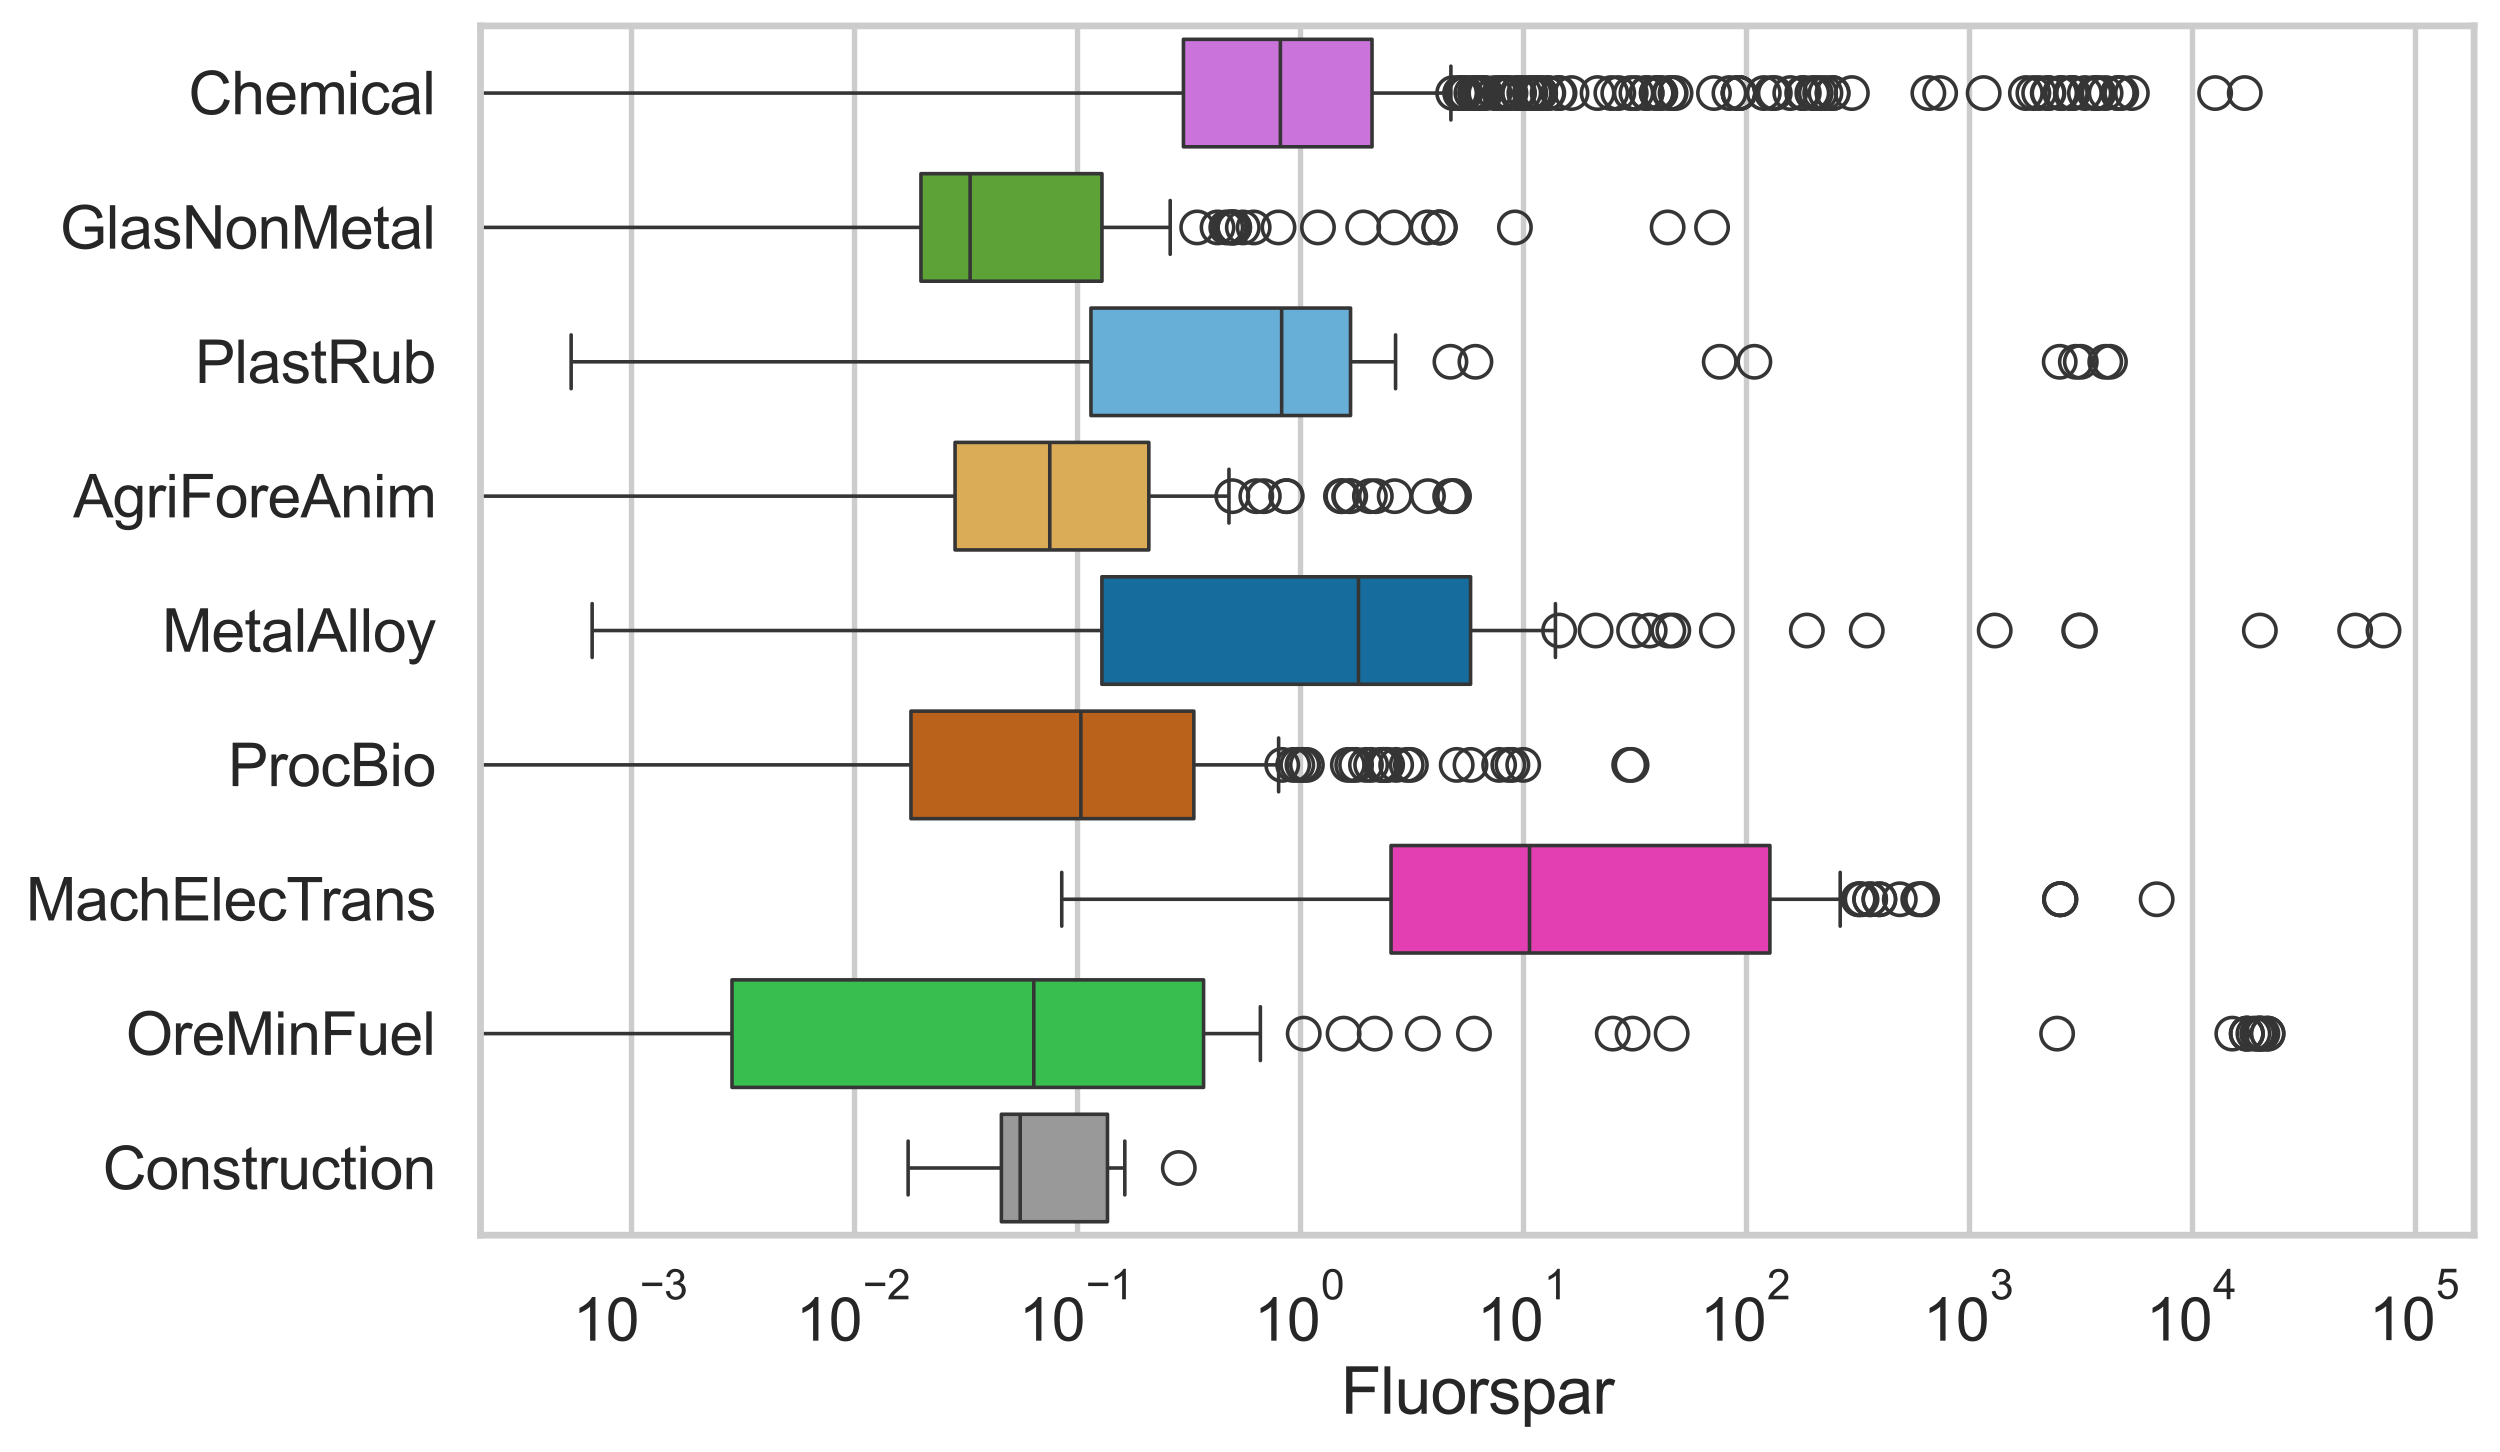 <?xml version="1.0" encoding="utf-8" standalone="no"?>
<!DOCTYPE svg PUBLIC "-//W3C//DTD SVG 1.1//EN"
  "http://www.w3.org/Graphics/SVG/1.1/DTD/svg11.dtd">
<svg xmlns:xlink="http://www.w3.org/1999/xlink" width="695.577pt" height="404.121pt" viewBox="0 0 695.577 404.121" xmlns="http://www.w3.org/2000/svg" version="1.1">
 <defs>
  <style type="text/css">*{stroke-linejoin: round; stroke-linecap: butt}</style>
 </defs>
 <g id="figure_1">
  <g id="patch_1">
   <path d="M 0 404.121 
L 695.577 404.121 
L 695.577 0 
L 0 0 
z
" style="fill: #ffffff"/>
  </g>
  <g id="axes_1">
   <g id="patch_2">
    <path d="M 133.697 343.665 
L 688.377 343.665 
L 688.377 7.2 
L 133.697 7.2 
z
" style="fill: #ffffff"/>
   </g>
   <g id="matplotlib.axis_1">
    <g id="xtick_1">
     <g id="line2d_1">
      <path d="M 175.709 343.665 
L 175.709 7.2 
" clip-path="url(#p61cf9636c1)" style="fill: none; stroke: #cccccc; stroke-width: 1.5; stroke-linecap: round"/>
     </g>
     <g id="text_1">
      <!-- $\mathdefault{10^{-3}}$ -->
      <g style="fill: #262626" transform="translate(159.374 373.18) scale(0.165 -0.165)">
       <defs>
        <path id="ArialMT-31" d="M 2384 0 
L 1822 0 
L 1822 3584 
Q 1619 3391 1289 3197 
Q 959 3003 697 2906 
L 697 3450 
Q 1169 3672 1522 3987 
Q 1875 4303 2022 4600 
L 2384 4600 
L 2384 0 
z
" transform="scale(0.016)"/>
        <path id="ArialMT-30" d="M 266 2259 
Q 266 3072 433 3567 
Q 600 4063 929 4331 
Q 1259 4600 1759 4600 
Q 2128 4600 2406 4451 
Q 2684 4303 2865 4023 
Q 3047 3744 3150 3342 
Q 3253 2941 3253 2259 
Q 3253 1453 3087 958 
Q 2922 463 2592 192 
Q 2263 -78 1759 -78 
Q 1097 -78 719 397 
Q 266 969 266 2259 
z
M 844 2259 
Q 844 1131 1108 757 
Q 1372 384 1759 384 
Q 2147 384 2411 759 
Q 2675 1134 2675 2259 
Q 2675 3391 2411 3762 
Q 2147 4134 1753 4134 
Q 1366 4134 1134 3806 
Q 844 3388 844 2259 
z
" transform="scale(0.016)"/>
        <path id="ArialMT-2212" d="M 3381 1997 
L 356 1997 
L 356 2522 
L 3381 2522 
L 3381 1997 
z
" transform="scale(0.016)"/>
        <path id="ArialMT-33" d="M 269 1209 
L 831 1284 
Q 928 806 1161 595 
Q 1394 384 1728 384 
Q 2125 384 2398 659 
Q 2672 934 2672 1341 
Q 2672 1728 2419 1979 
Q 2166 2231 1775 2231 
Q 1616 2231 1378 2169 
L 1441 2663 
Q 1497 2656 1531 2656 
Q 1891 2656 2178 2843 
Q 2466 3031 2466 3422 
Q 2466 3731 2256 3934 
Q 2047 4138 1716 4138 
Q 1388 4138 1169 3931 
Q 950 3725 888 3313 
L 325 3413 
Q 428 3978 793 4289 
Q 1159 4600 1703 4600 
Q 2078 4600 2393 4439 
Q 2709 4278 2876 4000 
Q 3044 3722 3044 3409 
Q 3044 3113 2884 2869 
Q 2725 2625 2413 2481 
Q 2819 2388 3044 2092 
Q 3269 1797 3269 1353 
Q 3269 753 2831 336 
Q 2394 -81 1725 -81 
Q 1122 -81 723 278 
Q 325 638 269 1209 
z
" transform="scale(0.016)"/>
       </defs>
       <use xlink:href="#ArialMT-31" transform="translate(0 0.994)"/>
       <use xlink:href="#ArialMT-30" transform="translate(55.615 0.994)"/>
       <use xlink:href="#ArialMT-2212" transform="translate(112.973 70.688) scale(0.7)"/>
       <use xlink:href="#ArialMT-33" transform="translate(153.852 70.688) scale(0.7)"/>
      </g>
     </g>
    </g>
    <g id="xtick_2">
     <g id="line2d_2">
      <path d="M 237.753 343.665 
L 237.753 7.2 
" clip-path="url(#p61cf9636c1)" style="fill: none; stroke: #cccccc; stroke-width: 1.5; stroke-linecap: round"/>
     </g>
     <g id="text_2">
      <!-- $\mathdefault{10^{-2}}$ -->
      <g style="fill: #262626" transform="translate(221.418 373.18) scale(0.165 -0.165)">
       <defs>
        <path id="ArialMT-32" d="M 3222 541 
L 3222 0 
L 194 0 
Q 188 203 259 391 
Q 375 700 629 1000 
Q 884 1300 1366 1694 
Q 2113 2306 2375 2664 
Q 2638 3022 2638 3341 
Q 2638 3675 2398 3904 
Q 2159 4134 1775 4134 
Q 1369 4134 1125 3890 
Q 881 3647 878 3216 
L 300 3275 
Q 359 3922 746 4261 
Q 1134 4600 1788 4600 
Q 2447 4600 2831 4234 
Q 3216 3869 3216 3328 
Q 3216 3053 3103 2787 
Q 2991 2522 2730 2228 
Q 2469 1934 1863 1422 
Q 1356 997 1212 845 
Q 1069 694 975 541 
L 3222 541 
z
" transform="scale(0.016)"/>
       </defs>
       <use xlink:href="#ArialMT-31" transform="translate(0 0.994)"/>
       <use xlink:href="#ArialMT-30" transform="translate(55.615 0.994)"/>
       <use xlink:href="#ArialMT-2212" transform="translate(112.973 70.688) scale(0.7)"/>
       <use xlink:href="#ArialMT-32" transform="translate(153.852 70.688) scale(0.7)"/>
      </g>
     </g>
    </g>
    <g id="xtick_3">
     <g id="line2d_3">
      <path d="M 299.798 343.665 
L 299.798 7.2 
" clip-path="url(#p61cf9636c1)" style="fill: none; stroke: #cccccc; stroke-width: 1.5; stroke-linecap: round"/>
     </g>
     <g id="text_3">
      <!-- $\mathdefault{10^{-1}}$ -->
      <g style="fill: #262626" transform="translate(283.463 373.18) scale(0.165 -0.165)">
       <use xlink:href="#ArialMT-31" transform="translate(0 0.994)"/>
       <use xlink:href="#ArialMT-30" transform="translate(55.615 0.994)"/>
       <use xlink:href="#ArialMT-2212" transform="translate(112.973 70.688) scale(0.7)"/>
       <use xlink:href="#ArialMT-31" transform="translate(153.852 70.688) scale(0.7)"/>
      </g>
     </g>
    </g>
    <g id="xtick_4">
     <g id="line2d_4">
      <path d="M 361.842 343.665 
L 361.842 7.2 
" clip-path="url(#p61cf9636c1)" style="fill: none; stroke: #cccccc; stroke-width: 1.5; stroke-linecap: round"/>
     </g>
     <g id="text_4">
      <!-- $\mathdefault{10^{0}}$ -->
      <g style="fill: #262626" transform="translate(348.889 373.18) scale(0.165 -0.165)">
       <use xlink:href="#ArialMT-31" transform="translate(0 0.994)"/>
       <use xlink:href="#ArialMT-30" transform="translate(55.615 0.994)"/>
       <use xlink:href="#ArialMT-30" transform="translate(112.973 70.688) scale(0.7)"/>
      </g>
     </g>
    </g>
    <g id="xtick_5">
     <g id="line2d_5">
      <path d="M 423.886 343.665 
L 423.886 7.2 
" clip-path="url(#p61cf9636c1)" style="fill: none; stroke: #cccccc; stroke-width: 1.5; stroke-linecap: round"/>
     </g>
     <g id="text_5">
      <!-- $\mathdefault{10^{1}}$ -->
      <g style="fill: #262626" transform="translate(410.934 373.18) scale(0.165 -0.165)">
       <use xlink:href="#ArialMT-31" transform="translate(0 0.994)"/>
       <use xlink:href="#ArialMT-30" transform="translate(55.615 0.994)"/>
       <use xlink:href="#ArialMT-31" transform="translate(112.973 70.688) scale(0.7)"/>
      </g>
     </g>
    </g>
    <g id="xtick_6">
     <g id="line2d_6">
      <path d="M 485.93 343.665 
L 485.93 7.2 
" clip-path="url(#p61cf9636c1)" style="fill: none; stroke: #cccccc; stroke-width: 1.5; stroke-linecap: round"/>
     </g>
     <g id="text_6">
      <!-- $\mathdefault{10^{2}}$ -->
      <g style="fill: #262626" transform="translate(472.978 373.18) scale(0.165 -0.165)">
       <use xlink:href="#ArialMT-31" transform="translate(0 0.994)"/>
       <use xlink:href="#ArialMT-30" transform="translate(55.615 0.994)"/>
       <use xlink:href="#ArialMT-32" transform="translate(112.973 70.688) scale(0.7)"/>
      </g>
     </g>
    </g>
    <g id="xtick_7">
     <g id="line2d_7">
      <path d="M 547.975 343.665 
L 547.975 7.2 
" clip-path="url(#p61cf9636c1)" style="fill: none; stroke: #cccccc; stroke-width: 1.5; stroke-linecap: round"/>
     </g>
     <g id="text_7">
      <!-- $\mathdefault{10^{3}}$ -->
      <g style="fill: #262626" transform="translate(535.022 373.18) scale(0.165 -0.165)">
       <use xlink:href="#ArialMT-31" transform="translate(0 0.994)"/>
       <use xlink:href="#ArialMT-30" transform="translate(55.615 0.994)"/>
       <use xlink:href="#ArialMT-33" transform="translate(112.973 70.688) scale(0.7)"/>
      </g>
     </g>
    </g>
    <g id="xtick_8">
     <g id="line2d_8">
      <path d="M 610.019 343.665 
L 610.019 7.2 
" clip-path="url(#p61cf9636c1)" style="fill: none; stroke: #cccccc; stroke-width: 1.5; stroke-linecap: round"/>
     </g>
     <g id="text_8">
      <!-- $\mathdefault{10^{4}}$ -->
      <g style="fill: #262626" transform="translate(597.066 373.015) scale(0.165 -0.165)">
       <defs>
        <path id="ArialMT-34" d="M 2069 0 
L 2069 1097 
L 81 1097 
L 81 1613 
L 2172 4581 
L 2631 4581 
L 2631 1613 
L 3250 1613 
L 3250 1097 
L 2631 1097 
L 2631 0 
L 2069 0 
z
M 2069 1613 
L 2069 3678 
L 634 1613 
L 2069 1613 
z
" transform="scale(0.016)"/>
       </defs>
       <use xlink:href="#ArialMT-31" transform="translate(0 0.202)"/>
       <use xlink:href="#ArialMT-30" transform="translate(55.615 0.202)"/>
       <use xlink:href="#ArialMT-34" transform="translate(112.973 69.895) scale(0.7)"/>
      </g>
     </g>
    </g>
    <g id="xtick_9">
     <g id="line2d_9">
      <path d="M 672.063 343.665 
L 672.063 7.2 
" clip-path="url(#p61cf9636c1)" style="fill: none; stroke: #cccccc; stroke-width: 1.5; stroke-linecap: round"/>
     </g>
     <g id="text_9">
      <!-- $\mathdefault{10^{5}}$ -->
      <g style="fill: #262626" transform="translate(659.111 373.015) scale(0.165 -0.165)">
       <defs>
        <path id="ArialMT-35" d="M 266 1200 
L 856 1250 
Q 922 819 1161 601 
Q 1400 384 1738 384 
Q 2144 384 2425 690 
Q 2706 997 2706 1503 
Q 2706 1984 2436 2262 
Q 2166 2541 1728 2541 
Q 1456 2541 1237 2417 
Q 1019 2294 894 2097 
L 366 2166 
L 809 4519 
L 3088 4519 
L 3088 3981 
L 1259 3981 
L 1013 2750 
Q 1425 3038 1878 3038 
Q 2478 3038 2890 2622 
Q 3303 2206 3303 1553 
Q 3303 931 2941 478 
Q 2500 -78 1738 -78 
Q 1113 -78 717 272 
Q 322 622 266 1200 
z
" transform="scale(0.016)"/>
       </defs>
       <use xlink:href="#ArialMT-31" transform="translate(0 0.88)"/>
       <use xlink:href="#ArialMT-30" transform="translate(55.615 0.88)"/>
       <use xlink:href="#ArialMT-35" transform="translate(112.973 70.573) scale(0.7)"/>
      </g>
     </g>
    </g>
    <g id="xtick_10"/>
    <g id="xtick_11"/>
    <g id="xtick_12"/>
    <g id="xtick_13"/>
    <g id="xtick_14"/>
    <g id="xtick_15"/>
    <g id="xtick_16"/>
    <g id="xtick_17"/>
    <g id="xtick_18"/>
    <g id="xtick_19"/>
    <g id="xtick_20"/>
    <g id="xtick_21"/>
    <g id="xtick_22"/>
    <g id="xtick_23"/>
    <g id="xtick_24"/>
    <g id="xtick_25"/>
    <g id="xtick_26"/>
    <g id="xtick_27"/>
    <g id="xtick_28"/>
    <g id="xtick_29"/>
    <g id="xtick_30"/>
    <g id="xtick_31"/>
    <g id="xtick_32"/>
    <g id="xtick_33"/>
    <g id="xtick_34"/>
    <g id="xtick_35"/>
    <g id="xtick_36"/>
    <g id="xtick_37"/>
    <g id="xtick_38"/>
    <g id="xtick_39"/>
    <g id="xtick_40"/>
    <g id="xtick_41"/>
    <g id="xtick_42"/>
    <g id="xtick_43"/>
    <g id="xtick_44"/>
    <g id="xtick_45"/>
    <g id="xtick_46"/>
    <g id="xtick_47"/>
    <g id="xtick_48"/>
    <g id="xtick_49"/>
    <g id="xtick_50"/>
    <g id="xtick_51"/>
    <g id="xtick_52"/>
    <g id="xtick_53"/>
    <g id="xtick_54"/>
    <g id="xtick_55"/>
    <g id="xtick_56"/>
    <g id="xtick_57"/>
    <g id="xtick_58"/>
    <g id="xtick_59"/>
    <g id="xtick_60"/>
    <g id="xtick_61"/>
    <g id="xtick_62"/>
    <g id="xtick_63"/>
    <g id="xtick_64"/>
    <g id="xtick_65"/>
    <g id="xtick_66"/>
    <g id="xtick_67"/>
    <g id="xtick_68"/>
    <g id="xtick_69"/>
    <g id="xtick_70"/>
    <g id="xtick_71"/>
    <g id="xtick_72"/>
    <g id="xtick_73"/>
    <g id="xtick_74"/>
    <g id="xtick_75"/>
    <g id="xtick_76"/>
    <g id="xtick_77"/>
    <g id="xtick_78"/>
    <g id="xtick_79"/>
    <g id="xtick_80"/>
    <g id="text_10">
     <!-- Fluorspar -->
     <g style="fill: #262626" transform="translate(373.027 393.344) scale(0.18 -0.18)">
      <defs>
       <path id="ArialMT-46" d="M 525 0 
L 525 4581 
L 3616 4581 
L 3616 4041 
L 1131 4041 
L 1131 2622 
L 3281 2622 
L 3281 2081 
L 1131 2081 
L 1131 0 
L 525 0 
z
" transform="scale(0.016)"/>
       <path id="ArialMT-6c" d="M 409 0 
L 409 4581 
L 972 4581 
L 972 0 
L 409 0 
z
" transform="scale(0.016)"/>
       <path id="ArialMT-75" d="M 2597 0 
L 2597 488 
Q 2209 -75 1544 -75 
Q 1250 -75 995 37 
Q 741 150 617 320 
Q 494 491 444 738 
Q 409 903 409 1263 
L 409 3319 
L 972 3319 
L 972 1478 
Q 972 1038 1006 884 
Q 1059 663 1231 536 
Q 1403 409 1656 409 
Q 1909 409 2131 539 
Q 2353 669 2445 892 
Q 2538 1116 2538 1541 
L 2538 3319 
L 3100 3319 
L 3100 0 
L 2597 0 
z
" transform="scale(0.016)"/>
       <path id="ArialMT-6f" d="M 213 1659 
Q 213 2581 725 3025 
Q 1153 3394 1769 3394 
Q 2453 3394 2887 2945 
Q 3322 2497 3322 1706 
Q 3322 1066 3130 698 
Q 2938 331 2570 128 
Q 2203 -75 1769 -75 
Q 1072 -75 642 372 
Q 213 819 213 1659 
z
M 791 1659 
Q 791 1022 1069 705 
Q 1347 388 1769 388 
Q 2188 388 2466 706 
Q 2744 1025 2744 1678 
Q 2744 2294 2464 2611 
Q 2184 2928 1769 2928 
Q 1347 2928 1069 2612 
Q 791 2297 791 1659 
z
" transform="scale(0.016)"/>
       <path id="ArialMT-72" d="M 416 0 
L 416 3319 
L 922 3319 
L 922 2816 
Q 1116 3169 1280 3281 
Q 1444 3394 1641 3394 
Q 1925 3394 2219 3213 
L 2025 2691 
Q 1819 2813 1613 2813 
Q 1428 2813 1281 2702 
Q 1134 2591 1072 2394 
Q 978 2094 978 1738 
L 978 0 
L 416 0 
z
" transform="scale(0.016)"/>
       <path id="ArialMT-73" d="M 197 991 
L 753 1078 
Q 800 744 1014 566 
Q 1228 388 1613 388 
Q 2000 388 2187 545 
Q 2375 703 2375 916 
Q 2375 1106 2209 1216 
Q 2094 1291 1634 1406 
Q 1016 1563 777 1677 
Q 538 1791 414 1992 
Q 291 2194 291 2438 
Q 291 2659 392 2848 
Q 494 3038 669 3163 
Q 800 3259 1026 3326 
Q 1253 3394 1513 3394 
Q 1903 3394 2198 3281 
Q 2494 3169 2634 2976 
Q 2775 2784 2828 2463 
L 2278 2388 
Q 2241 2644 2061 2787 
Q 1881 2931 1553 2931 
Q 1166 2931 1000 2803 
Q 834 2675 834 2503 
Q 834 2394 903 2306 
Q 972 2216 1119 2156 
Q 1203 2125 1616 2013 
Q 2213 1853 2448 1751 
Q 2684 1650 2818 1456 
Q 2953 1263 2953 975 
Q 2953 694 2789 445 
Q 2625 197 2315 61 
Q 2006 -75 1616 -75 
Q 969 -75 630 194 
Q 291 463 197 991 
z
" transform="scale(0.016)"/>
       <path id="ArialMT-70" d="M 422 -1272 
L 422 3319 
L 934 3319 
L 934 2888 
Q 1116 3141 1344 3267 
Q 1572 3394 1897 3394 
Q 2322 3394 2647 3175 
Q 2972 2956 3137 2557 
Q 3303 2159 3303 1684 
Q 3303 1175 3120 767 
Q 2938 359 2589 142 
Q 2241 -75 1856 -75 
Q 1575 -75 1351 44 
Q 1128 163 984 344 
L 984 -1272 
L 422 -1272 
z
M 931 1641 
Q 931 1000 1190 694 
Q 1450 388 1819 388 
Q 2194 388 2461 705 
Q 2728 1022 2728 1688 
Q 2728 2322 2467 2637 
Q 2206 2953 1844 2953 
Q 1484 2953 1207 2617 
Q 931 2281 931 1641 
z
" transform="scale(0.016)"/>
       <path id="ArialMT-61" d="M 2588 409 
Q 2275 144 1986 34 
Q 1697 -75 1366 -75 
Q 819 -75 525 192 
Q 231 459 231 875 
Q 231 1119 342 1320 
Q 453 1522 633 1644 
Q 813 1766 1038 1828 
Q 1203 1872 1538 1913 
Q 2219 1994 2541 2106 
Q 2544 2222 2544 2253 
Q 2544 2597 2384 2738 
Q 2169 2928 1744 2928 
Q 1347 2928 1158 2789 
Q 969 2650 878 2297 
L 328 2372 
Q 403 2725 575 2942 
Q 747 3159 1072 3276 
Q 1397 3394 1825 3394 
Q 2250 3394 2515 3294 
Q 2781 3194 2906 3042 
Q 3031 2891 3081 2659 
Q 3109 2516 3109 2141 
L 3109 1391 
Q 3109 606 3145 398 
Q 3181 191 3288 0 
L 2700 0 
Q 2613 175 2588 409 
z
M 2541 1666 
Q 2234 1541 1622 1453 
Q 1275 1403 1131 1340 
Q 988 1278 909 1158 
Q 831 1038 831 891 
Q 831 666 1001 516 
Q 1172 366 1500 366 
Q 1825 366 2078 508 
Q 2331 650 2450 897 
Q 2541 1088 2541 1459 
L 2541 1666 
z
" transform="scale(0.016)"/>
      </defs>
      <use xlink:href="#ArialMT-46"/>
      <use xlink:href="#ArialMT-6c" transform="translate(61.084 0)"/>
      <use xlink:href="#ArialMT-75" transform="translate(83.301 0)"/>
      <use xlink:href="#ArialMT-6f" transform="translate(138.916 0)"/>
      <use xlink:href="#ArialMT-72" transform="translate(194.531 0)"/>
      <use xlink:href="#ArialMT-73" transform="translate(227.832 0)"/>
      <use xlink:href="#ArialMT-70" transform="translate(277.832 0)"/>
      <use xlink:href="#ArialMT-61" transform="translate(333.447 0)"/>
      <use xlink:href="#ArialMT-72" transform="translate(389.062 0)"/>
     </g>
    </g>
   </g>
   <g id="matplotlib.axis_2">
    <g id="ytick_1">
     <g id="text_11">
      <!-- Chemical -->
      <g style="fill: #262626" transform="translate(52.428 31.798) scale(0.165 -0.165)">
       <defs>
        <path id="ArialMT-43" d="M 3763 1606 
L 4369 1453 
Q 4178 706 3683 314 
Q 3188 -78 2472 -78 
Q 1731 -78 1267 223 
Q 803 525 561 1097 
Q 319 1669 319 2325 
Q 319 3041 592 3573 
Q 866 4106 1370 4382 
Q 1875 4659 2481 4659 
Q 3169 4659 3637 4309 
Q 4106 3959 4291 3325 
L 3694 3184 
Q 3534 3684 3231 3912 
Q 2928 4141 2469 4141 
Q 1941 4141 1586 3887 
Q 1231 3634 1087 3207 
Q 944 2781 944 2328 
Q 944 1744 1114 1308 
Q 1284 872 1643 656 
Q 2003 441 2422 441 
Q 2931 441 3284 734 
Q 3638 1028 3763 1606 
z
" transform="scale(0.016)"/>
        <path id="ArialMT-68" d="M 422 0 
L 422 4581 
L 984 4581 
L 984 2938 
Q 1378 3394 1978 3394 
Q 2347 3394 2619 3248 
Q 2891 3103 3008 2847 
Q 3125 2591 3125 2103 
L 3125 0 
L 2563 0 
L 2563 2103 
Q 2563 2525 2380 2717 
Q 2197 2909 1863 2909 
Q 1613 2909 1392 2779 
Q 1172 2650 1078 2428 
Q 984 2206 984 1816 
L 984 0 
L 422 0 
z
" transform="scale(0.016)"/>
        <path id="ArialMT-65" d="M 2694 1069 
L 3275 997 
Q 3138 488 2766 206 
Q 2394 -75 1816 -75 
Q 1088 -75 661 373 
Q 234 822 234 1631 
Q 234 2469 665 2931 
Q 1097 3394 1784 3394 
Q 2450 3394 2872 2941 
Q 3294 2488 3294 1666 
Q 3294 1616 3291 1516 
L 816 1516 
Q 847 969 1125 678 
Q 1403 388 1819 388 
Q 2128 388 2347 550 
Q 2566 713 2694 1069 
z
M 847 1978 
L 2700 1978 
Q 2663 2397 2488 2606 
Q 2219 2931 1791 2931 
Q 1403 2931 1139 2672 
Q 875 2413 847 1978 
z
" transform="scale(0.016)"/>
        <path id="ArialMT-6d" d="M 422 0 
L 422 3319 
L 925 3319 
L 925 2853 
Q 1081 3097 1340 3245 
Q 1600 3394 1931 3394 
Q 2300 3394 2536 3241 
Q 2772 3088 2869 2813 
Q 3263 3394 3894 3394 
Q 4388 3394 4653 3120 
Q 4919 2847 4919 2278 
L 4919 0 
L 4359 0 
L 4359 2091 
Q 4359 2428 4304 2576 
Q 4250 2725 4106 2815 
Q 3963 2906 3769 2906 
Q 3419 2906 3187 2673 
Q 2956 2441 2956 1928 
L 2956 0 
L 2394 0 
L 2394 2156 
Q 2394 2531 2256 2718 
Q 2119 2906 1806 2906 
Q 1569 2906 1367 2781 
Q 1166 2656 1075 2415 
Q 984 2175 984 1722 
L 984 0 
L 422 0 
z
" transform="scale(0.016)"/>
        <path id="ArialMT-69" d="M 425 3934 
L 425 4581 
L 988 4581 
L 988 3934 
L 425 3934 
z
M 425 0 
L 425 3319 
L 988 3319 
L 988 0 
L 425 0 
z
" transform="scale(0.016)"/>
        <path id="ArialMT-63" d="M 2588 1216 
L 3141 1144 
Q 3050 572 2676 248 
Q 2303 -75 1759 -75 
Q 1078 -75 664 370 
Q 250 816 250 1647 
Q 250 2184 428 2587 
Q 606 2991 970 3192 
Q 1334 3394 1763 3394 
Q 2303 3394 2647 3120 
Q 2991 2847 3088 2344 
L 2541 2259 
Q 2463 2594 2264 2762 
Q 2066 2931 1784 2931 
Q 1359 2931 1093 2626 
Q 828 2322 828 1663 
Q 828 994 1084 691 
Q 1341 388 1753 388 
Q 2084 388 2306 591 
Q 2528 794 2588 1216 
z
" transform="scale(0.016)"/>
       </defs>
       <use xlink:href="#ArialMT-43"/>
       <use xlink:href="#ArialMT-68" transform="translate(72.217 0)"/>
       <use xlink:href="#ArialMT-65" transform="translate(127.832 0)"/>
       <use xlink:href="#ArialMT-6d" transform="translate(183.447 0)"/>
       <use xlink:href="#ArialMT-69" transform="translate(266.748 0)"/>
       <use xlink:href="#ArialMT-63" transform="translate(288.965 0)"/>
       <use xlink:href="#ArialMT-61" transform="translate(338.965 0)"/>
       <use xlink:href="#ArialMT-6c" transform="translate(394.58 0)"/>
      </g>
     </g>
    </g>
    <g id="ytick_2">
     <g id="text_12">
      <!-- GlasNonMetal -->
      <g style="fill: #262626" transform="translate(16.659 69.183) scale(0.165 -0.165)">
       <defs>
        <path id="ArialMT-47" d="M 2638 1797 
L 2638 2334 
L 4578 2338 
L 4578 638 
Q 4131 281 3656 101 
Q 3181 -78 2681 -78 
Q 2006 -78 1454 211 
Q 903 500 622 1047 
Q 341 1594 341 2269 
Q 341 2938 620 3517 
Q 900 4097 1425 4378 
Q 1950 4659 2634 4659 
Q 3131 4659 3532 4498 
Q 3934 4338 4162 4050 
Q 4391 3763 4509 3300 
L 3963 3150 
Q 3859 3500 3706 3700 
Q 3553 3900 3268 4020 
Q 2984 4141 2638 4141 
Q 2222 4141 1919 4014 
Q 1616 3888 1430 3681 
Q 1244 3475 1141 3228 
Q 966 2803 966 2306 
Q 966 1694 1177 1281 
Q 1388 869 1791 669 
Q 2194 469 2647 469 
Q 3041 469 3416 620 
Q 3791 772 3984 944 
L 3984 1797 
L 2638 1797 
z
" transform="scale(0.016)"/>
        <path id="ArialMT-4e" d="M 488 0 
L 488 4581 
L 1109 4581 
L 3516 984 
L 3516 4581 
L 4097 4581 
L 4097 0 
L 3475 0 
L 1069 3600 
L 1069 0 
L 488 0 
z
" transform="scale(0.016)"/>
        <path id="ArialMT-6e" d="M 422 0 
L 422 3319 
L 928 3319 
L 928 2847 
Q 1294 3394 1984 3394 
Q 2284 3394 2536 3286 
Q 2788 3178 2913 3003 
Q 3038 2828 3088 2588 
Q 3119 2431 3119 2041 
L 3119 0 
L 2556 0 
L 2556 2019 
Q 2556 2363 2490 2533 
Q 2425 2703 2258 2804 
Q 2091 2906 1866 2906 
Q 1506 2906 1245 2678 
Q 984 2450 984 1813 
L 984 0 
L 422 0 
z
" transform="scale(0.016)"/>
        <path id="ArialMT-4d" d="M 475 0 
L 475 4581 
L 1388 4581 
L 2472 1338 
Q 2622 884 2691 659 
Q 2769 909 2934 1394 
L 4031 4581 
L 4847 4581 
L 4847 0 
L 4263 0 
L 4263 3834 
L 2931 0 
L 2384 0 
L 1059 3900 
L 1059 0 
L 475 0 
z
" transform="scale(0.016)"/>
        <path id="ArialMT-74" d="M 1650 503 
L 1731 6 
Q 1494 -44 1306 -44 
Q 1000 -44 831 53 
Q 663 150 594 308 
Q 525 466 525 972 
L 525 2881 
L 113 2881 
L 113 3319 
L 525 3319 
L 525 4141 
L 1084 4478 
L 1084 3319 
L 1650 3319 
L 1650 2881 
L 1084 2881 
L 1084 941 
Q 1084 700 1114 631 
Q 1144 563 1211 522 
Q 1278 481 1403 481 
Q 1497 481 1650 503 
z
" transform="scale(0.016)"/>
       </defs>
       <use xlink:href="#ArialMT-47"/>
       <use xlink:href="#ArialMT-6c" transform="translate(77.783 0)"/>
       <use xlink:href="#ArialMT-61" transform="translate(100 0)"/>
       <use xlink:href="#ArialMT-73" transform="translate(155.615 0)"/>
       <use xlink:href="#ArialMT-4e" transform="translate(205.615 0)"/>
       <use xlink:href="#ArialMT-6f" transform="translate(277.832 0)"/>
       <use xlink:href="#ArialMT-6e" transform="translate(333.447 0)"/>
       <use xlink:href="#ArialMT-4d" transform="translate(389.062 0)"/>
       <use xlink:href="#ArialMT-65" transform="translate(472.363 0)"/>
       <use xlink:href="#ArialMT-74" transform="translate(527.979 0)"/>
       <use xlink:href="#ArialMT-61" transform="translate(555.762 0)"/>
       <use xlink:href="#ArialMT-6c" transform="translate(611.377 0)"/>
      </g>
     </g>
    </g>
    <g id="ytick_3">
     <g id="text_13">
      <!-- PlastRub -->
      <g style="fill: #262626" transform="translate(54.248 106.568) scale(0.165 -0.165)">
       <defs>
        <path id="ArialMT-50" d="M 494 0 
L 494 4581 
L 2222 4581 
Q 2678 4581 2919 4538 
Q 3256 4481 3484 4323 
Q 3713 4166 3852 3881 
Q 3991 3597 3991 3256 
Q 3991 2672 3619 2267 
Q 3247 1863 2275 1863 
L 1100 1863 
L 1100 0 
L 494 0 
z
M 1100 2403 
L 2284 2403 
Q 2872 2403 3119 2622 
Q 3366 2841 3366 3238 
Q 3366 3525 3220 3729 
Q 3075 3934 2838 4000 
Q 2684 4041 2272 4041 
L 1100 4041 
L 1100 2403 
z
" transform="scale(0.016)"/>
        <path id="ArialMT-52" d="M 503 0 
L 503 4581 
L 2534 4581 
Q 3147 4581 3465 4457 
Q 3784 4334 3975 4021 
Q 4166 3709 4166 3331 
Q 4166 2844 3850 2509 
Q 3534 2175 2875 2084 
Q 3116 1969 3241 1856 
Q 3506 1613 3744 1247 
L 4541 0 
L 3778 0 
L 3172 953 
Q 2906 1366 2734 1584 
Q 2563 1803 2427 1890 
Q 2291 1978 2150 2013 
Q 2047 2034 1813 2034 
L 1109 2034 
L 1109 0 
L 503 0 
z
M 1109 2559 
L 2413 2559 
Q 2828 2559 3062 2645 
Q 3297 2731 3419 2920 
Q 3541 3109 3541 3331 
Q 3541 3656 3305 3865 
Q 3069 4075 2559 4075 
L 1109 4075 
L 1109 2559 
z
" transform="scale(0.016)"/>
        <path id="ArialMT-62" d="M 941 0 
L 419 0 
L 419 4581 
L 981 4581 
L 981 2947 
Q 1338 3394 1891 3394 
Q 2197 3394 2470 3270 
Q 2744 3147 2920 2923 
Q 3097 2700 3197 2384 
Q 3297 2069 3297 1709 
Q 3297 856 2875 390 
Q 2453 -75 1863 -75 
Q 1275 -75 941 416 
L 941 0 
z
M 934 1684 
Q 934 1088 1097 822 
Q 1363 388 1816 388 
Q 2184 388 2453 708 
Q 2722 1028 2722 1663 
Q 2722 2313 2464 2622 
Q 2206 2931 1841 2931 
Q 1472 2931 1203 2611 
Q 934 2291 934 1684 
z
" transform="scale(0.016)"/>
       </defs>
       <use xlink:href="#ArialMT-50"/>
       <use xlink:href="#ArialMT-6c" transform="translate(66.699 0)"/>
       <use xlink:href="#ArialMT-61" transform="translate(88.916 0)"/>
       <use xlink:href="#ArialMT-73" transform="translate(144.531 0)"/>
       <use xlink:href="#ArialMT-74" transform="translate(194.531 0)"/>
       <use xlink:href="#ArialMT-52" transform="translate(222.314 0)"/>
       <use xlink:href="#ArialMT-75" transform="translate(294.531 0)"/>
       <use xlink:href="#ArialMT-62" transform="translate(350.146 0)"/>
      </g>
     </g>
    </g>
    <g id="ytick_4">
     <g id="text_14">
      <!-- AgriForeAnim -->
      <g style="fill: #262626" transform="translate(20.341 143.953) scale(0.165 -0.165)">
       <defs>
        <path id="ArialMT-41" d="M -9 0 
L 1750 4581 
L 2403 4581 
L 4278 0 
L 3588 0 
L 3053 1388 
L 1138 1388 
L 634 0 
L -9 0 
z
M 1313 1881 
L 2866 1881 
L 2388 3150 
Q 2169 3728 2063 4100 
Q 1975 3659 1816 3225 
L 1313 1881 
z
" transform="scale(0.016)"/>
        <path id="ArialMT-67" d="M 319 -275 
L 866 -356 
Q 900 -609 1056 -725 
Q 1266 -881 1628 -881 
Q 2019 -881 2231 -725 
Q 2444 -569 2519 -288 
Q 2563 -116 2559 434 
Q 2191 0 1641 0 
Q 956 0 581 494 
Q 206 988 206 1678 
Q 206 2153 378 2554 
Q 550 2956 876 3175 
Q 1203 3394 1644 3394 
Q 2231 3394 2613 2919 
L 2613 3319 
L 3131 3319 
L 3131 450 
Q 3131 -325 2973 -648 
Q 2816 -972 2473 -1159 
Q 2131 -1347 1631 -1347 
Q 1038 -1347 672 -1080 
Q 306 -813 319 -275 
z
M 784 1719 
Q 784 1066 1043 766 
Q 1303 466 1694 466 
Q 2081 466 2343 764 
Q 2606 1063 2606 1700 
Q 2606 2309 2336 2618 
Q 2066 2928 1684 2928 
Q 1309 2928 1046 2623 
Q 784 2319 784 1719 
z
" transform="scale(0.016)"/>
       </defs>
       <use xlink:href="#ArialMT-41"/>
       <use xlink:href="#ArialMT-67" transform="translate(66.699 0)"/>
       <use xlink:href="#ArialMT-72" transform="translate(122.314 0)"/>
       <use xlink:href="#ArialMT-69" transform="translate(155.615 0)"/>
       <use xlink:href="#ArialMT-46" transform="translate(177.832 0)"/>
       <use xlink:href="#ArialMT-6f" transform="translate(238.916 0)"/>
       <use xlink:href="#ArialMT-72" transform="translate(294.531 0)"/>
       <use xlink:href="#ArialMT-65" transform="translate(327.832 0)"/>
       <use xlink:href="#ArialMT-41" transform="translate(383.447 0)"/>
       <use xlink:href="#ArialMT-6e" transform="translate(450.146 0)"/>
       <use xlink:href="#ArialMT-69" transform="translate(505.762 0)"/>
       <use xlink:href="#ArialMT-6d" transform="translate(527.979 0)"/>
      </g>
     </g>
    </g>
    <g id="ytick_5">
     <g id="text_15">
      <!-- MetalAlloy -->
      <g style="fill: #262626" transform="translate(45.088 181.337) scale(0.165 -0.165)">
       <defs>
        <path id="ArialMT-79" d="M 397 -1278 
L 334 -750 
Q 519 -800 656 -800 
Q 844 -800 956 -737 
Q 1069 -675 1141 -563 
Q 1194 -478 1313 -144 
Q 1328 -97 1363 -6 
L 103 3319 
L 709 3319 
L 1400 1397 
Q 1534 1031 1641 628 
Q 1738 1016 1872 1384 
L 2581 3319 
L 3144 3319 
L 1881 -56 
Q 1678 -603 1566 -809 
Q 1416 -1088 1222 -1217 
Q 1028 -1347 759 -1347 
Q 597 -1347 397 -1278 
z
" transform="scale(0.016)"/>
       </defs>
       <use xlink:href="#ArialMT-4d"/>
       <use xlink:href="#ArialMT-65" transform="translate(83.301 0)"/>
       <use xlink:href="#ArialMT-74" transform="translate(138.916 0)"/>
       <use xlink:href="#ArialMT-61" transform="translate(166.699 0)"/>
       <use xlink:href="#ArialMT-6c" transform="translate(222.314 0)"/>
       <use xlink:href="#ArialMT-41" transform="translate(244.531 0)"/>
       <use xlink:href="#ArialMT-6c" transform="translate(311.23 0)"/>
       <use xlink:href="#ArialMT-6c" transform="translate(333.447 0)"/>
       <use xlink:href="#ArialMT-6f" transform="translate(355.664 0)"/>
       <use xlink:href="#ArialMT-79" transform="translate(411.279 0)"/>
      </g>
     </g>
    </g>
    <g id="ytick_6">
     <g id="text_16">
      <!-- ProcBio -->
      <g style="fill: #262626" transform="translate(63.424 218.722) scale(0.165 -0.165)">
       <defs>
        <path id="ArialMT-42" d="M 469 0 
L 469 4581 
L 2188 4581 
Q 2713 4581 3030 4442 
Q 3347 4303 3526 4014 
Q 3706 3725 3706 3409 
Q 3706 3116 3547 2856 
Q 3388 2597 3066 2438 
Q 3481 2316 3704 2022 
Q 3928 1728 3928 1328 
Q 3928 1006 3792 729 
Q 3656 453 3456 303 
Q 3256 153 2954 76 
Q 2653 0 2216 0 
L 469 0 
z
M 1075 2656 
L 2066 2656 
Q 2469 2656 2644 2709 
Q 2875 2778 2992 2937 
Q 3109 3097 3109 3338 
Q 3109 3566 3000 3739 
Q 2891 3913 2687 3977 
Q 2484 4041 1991 4041 
L 1075 4041 
L 1075 2656 
z
M 1075 541 
L 2216 541 
Q 2509 541 2628 563 
Q 2838 600 2978 687 
Q 3119 775 3209 942 
Q 3300 1109 3300 1328 
Q 3300 1584 3169 1773 
Q 3038 1963 2805 2039 
Q 2572 2116 2134 2116 
L 1075 2116 
L 1075 541 
z
" transform="scale(0.016)"/>
       </defs>
       <use xlink:href="#ArialMT-50"/>
       <use xlink:href="#ArialMT-72" transform="translate(66.699 0)"/>
       <use xlink:href="#ArialMT-6f" transform="translate(100 0)"/>
       <use xlink:href="#ArialMT-63" transform="translate(155.615 0)"/>
       <use xlink:href="#ArialMT-42" transform="translate(205.615 0)"/>
       <use xlink:href="#ArialMT-69" transform="translate(272.314 0)"/>
       <use xlink:href="#ArialMT-6f" transform="translate(294.531 0)"/>
      </g>
     </g>
    </g>
    <g id="ytick_7">
     <g id="text_17">
      <!-- MachElecTrans -->
      <g style="fill: #262626" transform="translate(7.2 256.107) scale(0.165 -0.165)">
       <defs>
        <path id="ArialMT-45" d="M 506 0 
L 506 4581 
L 3819 4581 
L 3819 4041 
L 1113 4041 
L 1113 2638 
L 3647 2638 
L 3647 2100 
L 1113 2100 
L 1113 541 
L 3925 541 
L 3925 0 
L 506 0 
z
" transform="scale(0.016)"/>
        <path id="ArialMT-54" d="M 1659 0 
L 1659 4041 
L 150 4041 
L 150 4581 
L 3781 4581 
L 3781 4041 
L 2266 4041 
L 2266 0 
L 1659 0 
z
" transform="scale(0.016)"/>
       </defs>
       <use xlink:href="#ArialMT-4d"/>
       <use xlink:href="#ArialMT-61" transform="translate(83.301 0)"/>
       <use xlink:href="#ArialMT-63" transform="translate(138.916 0)"/>
       <use xlink:href="#ArialMT-68" transform="translate(188.916 0)"/>
       <use xlink:href="#ArialMT-45" transform="translate(244.531 0)"/>
       <use xlink:href="#ArialMT-6c" transform="translate(311.23 0)"/>
       <use xlink:href="#ArialMT-65" transform="translate(333.447 0)"/>
       <use xlink:href="#ArialMT-63" transform="translate(389.062 0)"/>
       <use xlink:href="#ArialMT-54" transform="translate(439.062 0)"/>
       <use xlink:href="#ArialMT-72" transform="translate(496.396 0)"/>
       <use xlink:href="#ArialMT-61" transform="translate(529.697 0)"/>
       <use xlink:href="#ArialMT-6e" transform="translate(585.312 0)"/>
       <use xlink:href="#ArialMT-73" transform="translate(640.928 0)"/>
      </g>
     </g>
    </g>
    <g id="ytick_8">
     <g id="text_18">
      <!-- OreMinFuel -->
      <g style="fill: #262626" transform="translate(35.013 293.492) scale(0.165 -0.165)">
       <defs>
        <path id="ArialMT-4f" d="M 309 2231 
Q 309 3372 921 4017 
Q 1534 4663 2503 4663 
Q 3138 4663 3647 4359 
Q 4156 4056 4423 3514 
Q 4691 2972 4691 2284 
Q 4691 1588 4409 1038 
Q 4128 488 3612 205 
Q 3097 -78 2500 -78 
Q 1853 -78 1343 234 
Q 834 547 571 1087 
Q 309 1628 309 2231 
z
M 934 2222 
Q 934 1394 1379 917 
Q 1825 441 2497 441 
Q 3181 441 3623 922 
Q 4066 1403 4066 2288 
Q 4066 2847 3877 3264 
Q 3688 3681 3323 3911 
Q 2959 4141 2506 4141 
Q 1863 4141 1398 3698 
Q 934 3256 934 2222 
z
" transform="scale(0.016)"/>
       </defs>
       <use xlink:href="#ArialMT-4f"/>
       <use xlink:href="#ArialMT-72" transform="translate(77.783 0)"/>
       <use xlink:href="#ArialMT-65" transform="translate(111.084 0)"/>
       <use xlink:href="#ArialMT-4d" transform="translate(166.699 0)"/>
       <use xlink:href="#ArialMT-69" transform="translate(250 0)"/>
       <use xlink:href="#ArialMT-6e" transform="translate(272.217 0)"/>
       <use xlink:href="#ArialMT-46" transform="translate(327.832 0)"/>
       <use xlink:href="#ArialMT-75" transform="translate(388.916 0)"/>
       <use xlink:href="#ArialMT-65" transform="translate(444.531 0)"/>
       <use xlink:href="#ArialMT-6c" transform="translate(500.146 0)"/>
      </g>
     </g>
    </g>
    <g id="ytick_9">
     <g id="text_19">
      <!-- Construction -->
      <g style="fill: #262626" transform="translate(28.575 330.877) scale(0.165 -0.165)">
       <use xlink:href="#ArialMT-43"/>
       <use xlink:href="#ArialMT-6f" transform="translate(72.217 0)"/>
       <use xlink:href="#ArialMT-6e" transform="translate(127.832 0)"/>
       <use xlink:href="#ArialMT-73" transform="translate(183.447 0)"/>
       <use xlink:href="#ArialMT-74" transform="translate(233.447 0)"/>
       <use xlink:href="#ArialMT-72" transform="translate(261.23 0)"/>
       <use xlink:href="#ArialMT-75" transform="translate(294.531 0)"/>
       <use xlink:href="#ArialMT-63" transform="translate(350.146 0)"/>
       <use xlink:href="#ArialMT-74" transform="translate(400.146 0)"/>
       <use xlink:href="#ArialMT-69" transform="translate(427.93 0)"/>
       <use xlink:href="#ArialMT-6f" transform="translate(450.146 0)"/>
       <use xlink:href="#ArialMT-6e" transform="translate(505.762 0)"/>
      </g>
     </g>
    </g>
   </g>
   <g id="patch_3">
    <path d="M 329.269 10.938 
L 329.269 40.846 
L 381.739 40.846 
L 381.739 10.938 
L 329.269 10.938 
z
" clip-path="url(#p61cf9636c1)" style="fill: #ca74db; stroke: #353535; stroke-linejoin: miter"/>
   </g>
   <g id="line2d_10">
    <path d="M 329.269 25.892 
L -1 25.892 
" clip-path="url(#p61cf9636c1)" style="fill: none; stroke: #353535"/>
   </g>
   <g id="line2d_11">
    <path d="M 381.739 25.892 
L 403.686 25.892 
" clip-path="url(#p61cf9636c1)" style="fill: none; stroke: #353535"/>
   </g>
   <g id="line2d_12">
    <path clip-path="url(#p61cf9636c1)" style="fill: none; stroke: #353535; stroke-linecap: round"/>
   </g>
   <g id="line2d_13">
    <path d="M 403.686 18.415 
L 403.686 33.369 
" clip-path="url(#p61cf9636c1)" style="fill: none; stroke: #353535; stroke-linecap: round"/>
   </g>
   <g id="line2d_14">
    <defs>
     <path id="mf461a6553c" d="M 0 4.5 
C 1.193 4.5 2.338 4.026 3.182 3.182 
C 4.026 2.338 4.5 1.193 4.5 0 
C 4.5 -1.193 4.026 -2.338 3.182 -3.182 
C 2.338 -4.026 1.193 -4.5 0 -4.5 
C -1.193 -4.5 -2.338 -4.026 -3.182 -3.182 
C -4.026 -2.338 -4.5 -1.193 -4.5 0 
C -4.5 1.193 -4.026 2.338 -3.182 3.182 
C -2.338 4.026 -1.193 4.5 0 4.5 
z
" style="stroke: #353535"/>
    </defs>
    <g clip-path="url(#p61cf9636c1)">
     <use xlink:href="#mf461a6553c" x="412.177" y="25.892" style="fill-opacity: 0; stroke: #353535"/>
     <use xlink:href="#mf461a6553c" x="450.25" y="25.892" style="fill-opacity: 0; stroke: #353535"/>
     <use xlink:href="#mf461a6553c" x="483.738" y="25.892" style="fill-opacity: 0; stroke: #353535"/>
     <use xlink:href="#mf461a6553c" x="406.977" y="25.892" style="fill-opacity: 0; stroke: #353535"/>
     <use xlink:href="#mf461a6553c" x="509.848" y="25.892" style="fill-opacity: 0; stroke: #353535"/>
     <use xlink:href="#mf461a6553c" x="536.528" y="25.892" style="fill-opacity: 0; stroke: #353535"/>
     <use xlink:href="#mf461a6553c" x="509.921" y="25.892" style="fill-opacity: 0; stroke: #353535"/>
     <use xlink:href="#mf461a6553c" x="418.417" y="25.892" style="fill-opacity: 0; stroke: #353535"/>
     <use xlink:href="#mf461a6553c" x="505.204" y="25.892" style="fill-opacity: 0; stroke: #353535"/>
     <use xlink:href="#mf461a6553c" x="585.845" y="25.892" style="fill-opacity: 0; stroke: #353535"/>
     <use xlink:href="#mf461a6553c" x="411.978" y="25.892" style="fill-opacity: 0; stroke: #353535"/>
     <use xlink:href="#mf461a6553c" x="493.799" y="25.892" style="fill-opacity: 0; stroke: #353535"/>
     <use xlink:href="#mf461a6553c" x="415.856" y="25.892" style="fill-opacity: 0; stroke: #353535"/>
     <use xlink:href="#mf461a6553c" x="507.897" y="25.892" style="fill-opacity: 0; stroke: #353535"/>
     <use xlink:href="#mf461a6553c" x="420.266" y="25.892" style="fill-opacity: 0; stroke: #353535"/>
     <use xlink:href="#mf461a6553c" x="483.738" y="25.892" style="fill-opacity: 0; stroke: #353535"/>
     <use xlink:href="#mf461a6553c" x="466.185" y="25.892" style="fill-opacity: 0; stroke: #353535"/>
     <use xlink:href="#mf461a6553c" x="453.729" y="25.892" style="fill-opacity: 0; stroke: #353535"/>
     <use xlink:href="#mf461a6553c" x="428.49" y="25.892" style="fill-opacity: 0; stroke: #353535"/>
     <use xlink:href="#mf461a6553c" x="430.789" y="25.892" style="fill-opacity: 0; stroke: #353535"/>
     <use xlink:href="#mf461a6553c" x="476.887" y="25.892" style="fill-opacity: 0; stroke: #353535"/>
     <use xlink:href="#mf461a6553c" x="483.738" y="25.892" style="fill-opacity: 0; stroke: #353535"/>
     <use xlink:href="#mf461a6553c" x="590.193" y="25.892" style="fill-opacity: 0; stroke: #353535"/>
     <use xlink:href="#mf461a6553c" x="458.144" y="25.892" style="fill-opacity: 0; stroke: #353535"/>
     <use xlink:href="#mf461a6553c" x="481.188" y="25.892" style="fill-opacity: 0; stroke: #353535"/>
     <use xlink:href="#mf461a6553c" x="419.121" y="25.892" style="fill-opacity: 0; stroke: #353535"/>
     <use xlink:href="#mf461a6553c" x="583.127" y="25.892" style="fill-opacity: 0; stroke: #353535"/>
     <use xlink:href="#mf461a6553c" x="501.42" y="25.892" style="fill-opacity: 0; stroke: #353535"/>
     <use xlink:href="#mf461a6553c" x="417.233" y="25.892" style="fill-opacity: 0; stroke: #353535"/>
     <use xlink:href="#mf461a6553c" x="461.897" y="25.892" style="fill-opacity: 0; stroke: #353535"/>
     <use xlink:href="#mf461a6553c" x="593.146" y="25.892" style="fill-opacity: 0; stroke: #353535"/>
     <use xlink:href="#mf461a6553c" x="407.718" y="25.892" style="fill-opacity: 0; stroke: #353535"/>
     <use xlink:href="#mf461a6553c" x="498.107" y="25.892" style="fill-opacity: 0; stroke: #353535"/>
     <use xlink:href="#mf461a6553c" x="455.305" y="25.892" style="fill-opacity: 0; stroke: #353535"/>
     <use xlink:href="#mf461a6553c" x="406.407" y="25.892" style="fill-opacity: 0; stroke: #353535"/>
     <use xlink:href="#mf461a6553c" x="406.259" y="25.892" style="fill-opacity: 0; stroke: #353535"/>
     <use xlink:href="#mf461a6553c" x="492.986" y="25.892" style="fill-opacity: 0; stroke: #353535"/>
     <use xlink:href="#mf461a6553c" x="422.651" y="25.892" style="fill-opacity: 0; stroke: #353535"/>
     <use xlink:href="#mf461a6553c" x="433.493" y="25.892" style="fill-opacity: 0; stroke: #353535"/>
     <use xlink:href="#mf461a6553c" x="437.24" y="25.892" style="fill-opacity: 0; stroke: #353535"/>
     <use xlink:href="#mf461a6553c" x="573.193" y="25.892" style="fill-opacity: 0; stroke: #353535"/>
     <use xlink:href="#mf461a6553c" x="580.083" y="25.892" style="fill-opacity: 0; stroke: #353535"/>
     <use xlink:href="#mf461a6553c" x="624.557" y="25.892" style="fill-opacity: 0; stroke: #353535"/>
     <use xlink:href="#mf461a6553c" x="427.223" y="25.892" style="fill-opacity: 0; stroke: #353535"/>
     <use xlink:href="#mf461a6553c" x="464.835" y="25.892" style="fill-opacity: 0; stroke: #353535"/>
     <use xlink:href="#mf461a6553c" x="412.833" y="25.892" style="fill-opacity: 0; stroke: #353535"/>
     <use xlink:href="#mf461a6553c" x="565.75" y="25.892" style="fill-opacity: 0; stroke: #353535"/>
     <use xlink:href="#mf461a6553c" x="573.727" y="25.892" style="fill-opacity: 0; stroke: #353535"/>
     <use xlink:href="#mf461a6553c" x="589.378" y="25.892" style="fill-opacity: 0; stroke: #353535"/>
     <use xlink:href="#mf461a6553c" x="422.155" y="25.892" style="fill-opacity: 0; stroke: #353535"/>
     <use xlink:href="#mf461a6553c" x="583.906" y="25.892" style="fill-opacity: 0; stroke: #353535"/>
     <use xlink:href="#mf461a6553c" x="404.306" y="25.892" style="fill-opacity: 0; stroke: #353535"/>
     <use xlink:href="#mf461a6553c" x="576.701" y="25.892" style="fill-opacity: 0; stroke: #353535"/>
     <use xlink:href="#mf461a6553c" x="409.389" y="25.892" style="fill-opacity: 0; stroke: #353535"/>
     <use xlink:href="#mf461a6553c" x="576.701" y="25.892" style="fill-opacity: 0; stroke: #353535"/>
     <use xlink:href="#mf461a6553c" x="460.984" y="25.892" style="fill-opacity: 0; stroke: #353535"/>
     <use xlink:href="#mf461a6553c" x="428.524" y="25.892" style="fill-opacity: 0; stroke: #353535"/>
     <use xlink:href="#mf461a6553c" x="506.419" y="25.892" style="fill-opacity: 0; stroke: #353535"/>
     <use xlink:href="#mf461a6553c" x="418.828" y="25.892" style="fill-opacity: 0; stroke: #353535"/>
     <use xlink:href="#mf461a6553c" x="490.746" y="25.892" style="fill-opacity: 0; stroke: #353535"/>
     <use xlink:href="#mf461a6553c" x="567.352" y="25.892" style="fill-opacity: 0; stroke: #353535"/>
     <use xlink:href="#mf461a6553c" x="501.871" y="25.892" style="fill-opacity: 0; stroke: #353535"/>
     <use xlink:href="#mf461a6553c" x="576.173" y="25.892" style="fill-opacity: 0; stroke: #353535"/>
     <use xlink:href="#mf461a6553c" x="424.11" y="25.892" style="fill-opacity: 0; stroke: #353535"/>
     <use xlink:href="#mf461a6553c" x="569.946" y="25.892" style="fill-opacity: 0; stroke: #353535"/>
     <use xlink:href="#mf461a6553c" x="551.919" y="25.892" style="fill-opacity: 0; stroke: #353535"/>
     <use xlink:href="#mf461a6553c" x="426.956" y="25.892" style="fill-opacity: 0; stroke: #353535"/>
     <use xlink:href="#mf461a6553c" x="616.323" y="25.892" style="fill-opacity: 0; stroke: #353535"/>
     <use xlink:href="#mf461a6553c" x="483.738" y="25.892" style="fill-opacity: 0; stroke: #353535"/>
     <use xlink:href="#mf461a6553c" x="407.53" y="25.892" style="fill-opacity: 0; stroke: #353535"/>
     <use xlink:href="#mf461a6553c" x="413.272" y="25.892" style="fill-opacity: 0; stroke: #353535"/>
     <use xlink:href="#mf461a6553c" x="422.522" y="25.892" style="fill-opacity: 0; stroke: #353535"/>
     <use xlink:href="#mf461a6553c" x="569.743" y="25.892" style="fill-opacity: 0; stroke: #353535"/>
     <use xlink:href="#mf461a6553c" x="539.81" y="25.892" style="fill-opacity: 0; stroke: #353535"/>
     <use xlink:href="#mf461a6553c" x="504.247" y="25.892" style="fill-opacity: 0; stroke: #353535"/>
     <use xlink:href="#mf461a6553c" x="464.55" y="25.892" style="fill-opacity: 0; stroke: #353535"/>
     <use xlink:href="#mf461a6553c" x="430.581" y="25.892" style="fill-opacity: 0; stroke: #353535"/>
     <use xlink:href="#mf461a6553c" x="515.246" y="25.892" style="fill-opacity: 0; stroke: #353535"/>
     <use xlink:href="#mf461a6553c" x="425.676" y="25.892" style="fill-opacity: 0; stroke: #353535"/>
     <use xlink:href="#mf461a6553c" x="461.95" y="25.892" style="fill-opacity: 0; stroke: #353535"/>
     <use xlink:href="#mf461a6553c" x="410.528" y="25.892" style="fill-opacity: 0; stroke: #353535"/>
     <use xlink:href="#mf461a6553c" x="589.28" y="25.892" style="fill-opacity: 0; stroke: #353535"/>
     <use xlink:href="#mf461a6553c" x="418.099" y="25.892" style="fill-opacity: 0; stroke: #353535"/>
     <use xlink:href="#mf461a6553c" x="411.098" y="25.892" style="fill-opacity: 0; stroke: #353535"/>
     <use xlink:href="#mf461a6553c" x="433.914" y="25.892" style="fill-opacity: 0; stroke: #353535"/>
     <use xlink:href="#mf461a6553c" x="425.775" y="25.892" style="fill-opacity: 0; stroke: #353535"/>
     <use xlink:href="#mf461a6553c" x="460.927" y="25.892" style="fill-opacity: 0; stroke: #353535"/>
     <use xlink:href="#mf461a6553c" x="483.961" y="25.892" style="fill-opacity: 0; stroke: #353535"/>
     <use xlink:href="#mf461a6553c" x="582.718" y="25.892" style="fill-opacity: 0; stroke: #353535"/>
     <use xlink:href="#mf461a6553c" x="448.318" y="25.892" style="fill-opacity: 0; stroke: #353535"/>
     <use xlink:href="#mf461a6553c" x="410.42" y="25.892" style="fill-opacity: 0; stroke: #353535"/>
     <use xlink:href="#mf461a6553c" x="458.14" y="25.892" style="fill-opacity: 0; stroke: #353535"/>
     <use xlink:href="#mf461a6553c" x="406.722" y="25.892" style="fill-opacity: 0; stroke: #353535"/>
     <use xlink:href="#mf461a6553c" x="428.062" y="25.892" style="fill-opacity: 0; stroke: #353535"/>
     <use xlink:href="#mf461a6553c" x="444.494" y="25.892" style="fill-opacity: 0; stroke: #353535"/>
     <use xlink:href="#mf461a6553c" x="563.664" y="25.892" style="fill-opacity: 0; stroke: #353535"/>
    </g>
   </g>
   <g id="patch_4">
    <path d="M 256.233 48.323 
L 256.233 78.231 
L 306.599 78.231 
L 306.599 48.323 
L 256.233 48.323 
z
" clip-path="url(#p61cf9636c1)" style="fill: #5ca236; stroke: #353535; stroke-linejoin: miter"/>
   </g>
   <g id="line2d_15">
    <path d="M 256.233 63.277 
L -1 63.277 
" clip-path="url(#p61cf9636c1)" style="fill: none; stroke: #353535"/>
   </g>
   <g id="line2d_16">
    <path d="M 306.599 63.277 
L 325.583 63.277 
" clip-path="url(#p61cf9636c1)" style="fill: none; stroke: #353535"/>
   </g>
   <g id="line2d_17">
    <path clip-path="url(#p61cf9636c1)" style="fill: none; stroke: #353535; stroke-linecap: round"/>
   </g>
   <g id="line2d_18">
    <path d="M 325.583 55.8 
L 325.583 70.754 
" clip-path="url(#p61cf9636c1)" style="fill: none; stroke: #353535; stroke-linecap: round"/>
   </g>
   <g id="line2d_19">
    <g clip-path="url(#p61cf9636c1)">
     <use xlink:href="#mf461a6553c" x="400.506" y="63.277" style="fill-opacity: 0; stroke: #353535"/>
     <use xlink:href="#mf461a6553c" x="348.813" y="63.277" style="fill-opacity: 0; stroke: #353535"/>
     <use xlink:href="#mf461a6553c" x="355.719" y="63.277" style="fill-opacity: 0; stroke: #353535"/>
     <use xlink:href="#mf461a6553c" x="476.349" y="63.277" style="fill-opacity: 0; stroke: #353535"/>
     <use xlink:href="#mf461a6553c" x="343.404" y="63.277" style="fill-opacity: 0; stroke: #353535"/>
     <use xlink:href="#mf461a6553c" x="345.787" y="63.277" style="fill-opacity: 0; stroke: #353535"/>
     <use xlink:href="#mf461a6553c" x="400.448" y="63.277" style="fill-opacity: 0; stroke: #353535"/>
     <use xlink:href="#mf461a6553c" x="366.7" y="63.277" style="fill-opacity: 0; stroke: #353535"/>
     <use xlink:href="#mf461a6553c" x="338.753" y="63.277" style="fill-opacity: 0; stroke: #353535"/>
     <use xlink:href="#mf461a6553c" x="421.499" y="63.277" style="fill-opacity: 0; stroke: #353535"/>
     <use xlink:href="#mf461a6553c" x="463.989" y="63.277" style="fill-opacity: 0; stroke: #353535"/>
     <use xlink:href="#mf461a6553c" x="343.381" y="63.277" style="fill-opacity: 0; stroke: #353535"/>
     <use xlink:href="#mf461a6553c" x="400.616" y="63.277" style="fill-opacity: 0; stroke: #353535"/>
     <use xlink:href="#mf461a6553c" x="379.285" y="63.277" style="fill-opacity: 0; stroke: #353535"/>
     <use xlink:href="#mf461a6553c" x="342.758" y="63.277" style="fill-opacity: 0; stroke: #353535"/>
     <use xlink:href="#mf461a6553c" x="397.192" y="63.277" style="fill-opacity: 0; stroke: #353535"/>
     <use xlink:href="#mf461a6553c" x="341.191" y="63.277" style="fill-opacity: 0; stroke: #353535"/>
     <use xlink:href="#mf461a6553c" x="387.916" y="63.277" style="fill-opacity: 0; stroke: #353535"/>
     <use xlink:href="#mf461a6553c" x="342.144" y="63.277" style="fill-opacity: 0; stroke: #353535"/>
     <use xlink:href="#mf461a6553c" x="333.099" y="63.277" style="fill-opacity: 0; stroke: #353535"/>
     <use xlink:href="#mf461a6553c" x="342.713" y="63.277" style="fill-opacity: 0; stroke: #353535"/>
    </g>
   </g>
   <g id="patch_5">
    <path d="M 303.537 85.708 
L 303.537 115.616 
L 375.759 115.616 
L 375.759 85.708 
L 303.537 85.708 
z
" clip-path="url(#p61cf9636c1)" style="fill: #68afd7; stroke: #353535; stroke-linejoin: miter"/>
   </g>
   <g id="line2d_20">
    <path d="M 303.537 100.662 
L 158.91 100.662 
" clip-path="url(#p61cf9636c1)" style="fill: none; stroke: #353535"/>
   </g>
   <g id="line2d_21">
    <path d="M 375.759 100.662 
L 388.289 100.662 
" clip-path="url(#p61cf9636c1)" style="fill: none; stroke: #353535"/>
   </g>
   <g id="line2d_22">
    <path d="M 158.91 93.185 
L 158.91 108.139 
" clip-path="url(#p61cf9636c1)" style="fill: none; stroke: #353535; stroke-linecap: round"/>
   </g>
   <g id="line2d_23">
    <path d="M 388.289 93.185 
L 388.289 108.139 
" clip-path="url(#p61cf9636c1)" style="fill: none; stroke: #353535; stroke-linecap: round"/>
   </g>
   <g id="line2d_24">
    <g clip-path="url(#p61cf9636c1)">
     <use xlink:href="#mf461a6553c" x="578.944" y="100.662" style="fill-opacity: 0; stroke: #353535"/>
     <use xlink:href="#mf461a6553c" x="478.483" y="100.662" style="fill-opacity: 0; stroke: #353535"/>
     <use xlink:href="#mf461a6553c" x="577.559" y="100.662" style="fill-opacity: 0; stroke: #353535"/>
     <use xlink:href="#mf461a6553c" x="403.557" y="100.662" style="fill-opacity: 0; stroke: #353535"/>
     <use xlink:href="#mf461a6553c" x="573.076" y="100.662" style="fill-opacity: 0; stroke: #353535"/>
     <use xlink:href="#mf461a6553c" x="587.062" y="100.662" style="fill-opacity: 0; stroke: #353535"/>
     <use xlink:href="#mf461a6553c" x="410.512" y="100.662" style="fill-opacity: 0; stroke: #353535"/>
     <use xlink:href="#mf461a6553c" x="488.127" y="100.662" style="fill-opacity: 0; stroke: #353535"/>
     <use xlink:href="#mf461a6553c" x="585.747" y="100.662" style="fill-opacity: 0; stroke: #353535"/>
    </g>
   </g>
   <g id="patch_6">
    <path d="M 265.728 123.093 
L 265.728 153.001 
L 319.639 153.001 
L 319.639 123.093 
L 265.728 123.093 
z
" clip-path="url(#p61cf9636c1)" style="fill: #daac58; stroke: #353535; stroke-linejoin: miter"/>
   </g>
   <g id="line2d_25">
    <path d="M 265.728 138.047 
L -1 138.047 
" clip-path="url(#p61cf9636c1)" style="fill: none; stroke: #353535"/>
   </g>
   <g id="line2d_26">
    <path d="M 319.639 138.047 
L 341.934 138.047 
" clip-path="url(#p61cf9636c1)" style="fill: none; stroke: #353535"/>
   </g>
   <g id="line2d_27">
    <path clip-path="url(#p61cf9636c1)" style="fill: none; stroke: #353535; stroke-linecap: round"/>
   </g>
   <g id="line2d_28">
    <path d="M 341.934 130.57 
L 341.934 145.524 
" clip-path="url(#p61cf9636c1)" style="fill: none; stroke: #353535; stroke-linecap: round"/>
   </g>
   <g id="line2d_29">
    <g clip-path="url(#p61cf9636c1)">
     <use xlink:href="#mf461a6553c" x="382.806" y="138.047" style="fill-opacity: 0; stroke: #353535"/>
     <use xlink:href="#mf461a6553c" x="351.638" y="138.047" style="fill-opacity: 0; stroke: #353535"/>
     <use xlink:href="#mf461a6553c" x="373.471" y="138.047" style="fill-opacity: 0; stroke: #353535"/>
     <use xlink:href="#mf461a6553c" x="342.864" y="138.047" style="fill-opacity: 0; stroke: #353535"/>
     <use xlink:href="#mf461a6553c" x="375.359" y="138.047" style="fill-opacity: 0; stroke: #353535"/>
     <use xlink:href="#mf461a6553c" x="403.486" y="138.047" style="fill-opacity: 0; stroke: #353535"/>
     <use xlink:href="#mf461a6553c" x="381.143" y="138.047" style="fill-opacity: 0; stroke: #353535"/>
     <use xlink:href="#mf461a6553c" x="404.536" y="138.047" style="fill-opacity: 0; stroke: #353535"/>
     <use xlink:href="#mf461a6553c" x="397.305" y="138.047" style="fill-opacity: 0; stroke: #353535"/>
     <use xlink:href="#mf461a6553c" x="375.677" y="138.047" style="fill-opacity: 0; stroke: #353535"/>
     <use xlink:href="#mf461a6553c" x="349.546" y="138.047" style="fill-opacity: 0; stroke: #353535"/>
     <use xlink:href="#mf461a6553c" x="373.094" y="138.047" style="fill-opacity: 0; stroke: #353535"/>
     <use xlink:href="#mf461a6553c" x="388.046" y="138.047" style="fill-opacity: 0; stroke: #353535"/>
     <use xlink:href="#mf461a6553c" x="358.008" y="138.047" style="fill-opacity: 0; stroke: #353535"/>
     <use xlink:href="#mf461a6553c" x="357.854" y="138.047" style="fill-opacity: 0; stroke: #353535"/>
     <use xlink:href="#mf461a6553c" x="404.384" y="138.047" style="fill-opacity: 0; stroke: #353535"/>
    </g>
   </g>
   <g id="patch_7">
    <path d="M 306.577 160.478 
L 306.577 190.386 
L 409.156 190.386 
L 409.156 160.478 
L 306.577 160.478 
z
" clip-path="url(#p61cf9636c1)" style="fill: #166c9c; stroke: #353535; stroke-linejoin: miter"/>
   </g>
   <g id="line2d_30">
    <path d="M 306.577 175.432 
L 164.754 175.432 
" clip-path="url(#p61cf9636c1)" style="fill: none; stroke: #353535"/>
   </g>
   <g id="line2d_31">
    <path d="M 409.156 175.432 
L 432.766 175.432 
" clip-path="url(#p61cf9636c1)" style="fill: none; stroke: #353535"/>
   </g>
   <g id="line2d_32">
    <path d="M 164.754 167.955 
L 164.754 182.909 
" clip-path="url(#p61cf9636c1)" style="fill: none; stroke: #353535; stroke-linecap: round"/>
   </g>
   <g id="line2d_33">
    <path d="M 432.766 167.955 
L 432.766 182.909 
" clip-path="url(#p61cf9636c1)" style="fill: none; stroke: #353535; stroke-linecap: round"/>
   </g>
   <g id="line2d_34">
    <g clip-path="url(#p61cf9636c1)">
     <use xlink:href="#mf461a6553c" x="464.184" y="175.432" style="fill-opacity: 0; stroke: #353535"/>
     <use xlink:href="#mf461a6553c" x="578.689" y="175.432" style="fill-opacity: 0; stroke: #353535"/>
     <use xlink:href="#mf461a6553c" x="454.654" y="175.432" style="fill-opacity: 0; stroke: #353535"/>
     <use xlink:href="#mf461a6553c" x="465.565" y="175.432" style="fill-opacity: 0; stroke: #353535"/>
     <use xlink:href="#mf461a6553c" x="578.496" y="175.432" style="fill-opacity: 0; stroke: #353535"/>
     <use xlink:href="#mf461a6553c" x="458.988" y="175.432" style="fill-opacity: 0; stroke: #353535"/>
     <use xlink:href="#mf461a6553c" x="554.991" y="175.432" style="fill-opacity: 0; stroke: #353535"/>
     <use xlink:href="#mf461a6553c" x="477.691" y="175.432" style="fill-opacity: 0; stroke: #353535"/>
     <use xlink:href="#mf461a6553c" x="663.164" y="175.432" style="fill-opacity: 0; stroke: #353535"/>
     <use xlink:href="#mf461a6553c" x="655.285" y="175.432" style="fill-opacity: 0; stroke: #353535"/>
     <use xlink:href="#mf461a6553c" x="519.394" y="175.432" style="fill-opacity: 0; stroke: #353535"/>
     <use xlink:href="#mf461a6553c" x="433.784" y="175.432" style="fill-opacity: 0; stroke: #353535"/>
     <use xlink:href="#mf461a6553c" x="628.763" y="175.432" style="fill-opacity: 0; stroke: #353535"/>
     <use xlink:href="#mf461a6553c" x="443.942" y="175.432" style="fill-opacity: 0; stroke: #353535"/>
     <use xlink:href="#mf461a6553c" x="502.723" y="175.432" style="fill-opacity: 0; stroke: #353535"/>
    </g>
   </g>
   <g id="patch_8">
    <path d="M 253.456 197.863 
L 253.456 227.771 
L 332.163 227.771 
L 332.163 197.863 
L 253.456 197.863 
z
" clip-path="url(#p61cf9636c1)" style="fill: #ba611b; stroke: #353535; stroke-linejoin: miter"/>
   </g>
   <g id="line2d_35">
    <path d="M 253.456 212.817 
L -1 212.817 
" clip-path="url(#p61cf9636c1)" style="fill: none; stroke: #353535"/>
   </g>
   <g id="line2d_36">
    <path d="M 332.163 212.817 
L 355.752 212.817 
" clip-path="url(#p61cf9636c1)" style="fill: none; stroke: #353535"/>
   </g>
   <g id="line2d_37">
    <path clip-path="url(#p61cf9636c1)" style="fill: none; stroke: #353535; stroke-linecap: round"/>
   </g>
   <g id="line2d_38">
    <path d="M 355.752 205.34 
L 355.752 220.294 
" clip-path="url(#p61cf9636c1)" style="fill: none; stroke: #353535; stroke-linecap: round"/>
   </g>
   <g id="line2d_39">
    <g clip-path="url(#p61cf9636c1)">
     <use xlink:href="#mf461a6553c" x="356.751" y="212.817" style="fill-opacity: 0; stroke: #353535"/>
     <use xlink:href="#mf461a6553c" x="376.217" y="212.817" style="fill-opacity: 0; stroke: #353535"/>
     <use xlink:href="#mf461a6553c" x="384.819" y="212.817" style="fill-opacity: 0; stroke: #353535"/>
     <use xlink:href="#mf461a6553c" x="375.01" y="212.817" style="fill-opacity: 0; stroke: #353535"/>
     <use xlink:href="#mf461a6553c" x="388.455" y="212.817" style="fill-opacity: 0; stroke: #353535"/>
     <use xlink:href="#mf461a6553c" x="359.799" y="212.817" style="fill-opacity: 0; stroke: #353535"/>
     <use xlink:href="#mf461a6553c" x="423.805" y="212.817" style="fill-opacity: 0; stroke: #353535"/>
     <use xlink:href="#mf461a6553c" x="385.945" y="212.817" style="fill-opacity: 0; stroke: #353535"/>
     <use xlink:href="#mf461a6553c" x="453.29" y="212.817" style="fill-opacity: 0; stroke: #353535"/>
     <use xlink:href="#mf461a6553c" x="360.955" y="212.817" style="fill-opacity: 0; stroke: #353535"/>
     <use xlink:href="#mf461a6553c" x="420.801" y="212.817" style="fill-opacity: 0; stroke: #353535"/>
     <use xlink:href="#mf461a6553c" x="453.955" y="212.817" style="fill-opacity: 0; stroke: #353535"/>
     <use xlink:href="#mf461a6553c" x="377.305" y="212.817" style="fill-opacity: 0; stroke: #353535"/>
     <use xlink:href="#mf461a6553c" x="419.669" y="212.817" style="fill-opacity: 0; stroke: #353535"/>
     <use xlink:href="#mf461a6553c" x="392.552" y="212.817" style="fill-opacity: 0; stroke: #353535"/>
     <use xlink:href="#mf461a6553c" x="362.372" y="212.817" style="fill-opacity: 0; stroke: #353535"/>
     <use xlink:href="#mf461a6553c" x="380.05" y="212.817" style="fill-opacity: 0; stroke: #353535"/>
     <use xlink:href="#mf461a6553c" x="417.103" y="212.817" style="fill-opacity: 0; stroke: #353535"/>
     <use xlink:href="#mf461a6553c" x="381.495" y="212.817" style="fill-opacity: 0; stroke: #353535"/>
     <use xlink:href="#mf461a6553c" x="384.11" y="212.817" style="fill-opacity: 0; stroke: #353535"/>
     <use xlink:href="#mf461a6553c" x="405.302" y="212.817" style="fill-opacity: 0; stroke: #353535"/>
     <use xlink:href="#mf461a6553c" x="385.723" y="212.817" style="fill-opacity: 0; stroke: #353535"/>
     <use xlink:href="#mf461a6553c" x="362.619" y="212.817" style="fill-opacity: 0; stroke: #353535"/>
     <use xlink:href="#mf461a6553c" x="363.62" y="212.817" style="fill-opacity: 0; stroke: #353535"/>
     <use xlink:href="#mf461a6553c" x="385.049" y="212.817" style="fill-opacity: 0; stroke: #353535"/>
     <use xlink:href="#mf461a6553c" x="391.404" y="212.817" style="fill-opacity: 0; stroke: #353535"/>
     <use xlink:href="#mf461a6553c" x="409.136" y="212.817" style="fill-opacity: 0; stroke: #353535"/>
    </g>
   </g>
   <g id="patch_9">
    <path d="M 387.031 235.248 
L 387.031 265.156 
L 492.443 265.156 
L 492.443 235.248 
L 387.031 235.248 
z
" clip-path="url(#p61cf9636c1)" style="fill: #e33eb2; stroke: #353535; stroke-linejoin: miter"/>
   </g>
   <g id="line2d_40">
    <path d="M 387.031 250.202 
L 295.412 250.202 
" clip-path="url(#p61cf9636c1)" style="fill: none; stroke: #353535"/>
   </g>
   <g id="line2d_41">
    <path d="M 492.443 250.202 
L 511.998 250.202 
" clip-path="url(#p61cf9636c1)" style="fill: none; stroke: #353535"/>
   </g>
   <g id="line2d_42">
    <path d="M 295.412 242.725 
L 295.412 257.679 
" clip-path="url(#p61cf9636c1)" style="fill: none; stroke: #353535; stroke-linecap: round"/>
   </g>
   <g id="line2d_43">
    <path d="M 511.998 242.725 
L 511.998 257.679 
" clip-path="url(#p61cf9636c1)" style="fill: none; stroke: #353535; stroke-linecap: round"/>
   </g>
   <g id="line2d_44">
    <g clip-path="url(#p61cf9636c1)">
     <use xlink:href="#mf461a6553c" x="517.287" y="250.202" style="fill-opacity: 0; stroke: #353535"/>
     <use xlink:href="#mf461a6553c" x="573.192" y="250.202" style="fill-opacity: 0; stroke: #353535"/>
     <use xlink:href="#mf461a6553c" x="520.342" y="250.202" style="fill-opacity: 0; stroke: #353535"/>
     <use xlink:href="#mf461a6553c" x="573.137" y="250.202" style="fill-opacity: 0; stroke: #353535"/>
     <use xlink:href="#mf461a6553c" x="517.942" y="250.202" style="fill-opacity: 0; stroke: #353535"/>
     <use xlink:href="#mf461a6553c" x="520.322" y="250.202" style="fill-opacity: 0; stroke: #353535"/>
     <use xlink:href="#mf461a6553c" x="534.579" y="250.202" style="fill-opacity: 0; stroke: #353535"/>
     <use xlink:href="#mf461a6553c" x="533.715" y="250.202" style="fill-opacity: 0; stroke: #353535"/>
     <use xlink:href="#mf461a6553c" x="522.906" y="250.202" style="fill-opacity: 0; stroke: #353535"/>
     <use xlink:href="#mf461a6553c" x="517.113" y="250.202" style="fill-opacity: 0; stroke: #353535"/>
     <use xlink:href="#mf461a6553c" x="534.78" y="250.202" style="fill-opacity: 0; stroke: #353535"/>
     <use xlink:href="#mf461a6553c" x="573.302" y="250.202" style="fill-opacity: 0; stroke: #353535"/>
     <use xlink:href="#mf461a6553c" x="573.192" y="250.202" style="fill-opacity: 0; stroke: #353535"/>
     <use xlink:href="#mf461a6553c" x="522.91" y="250.202" style="fill-opacity: 0; stroke: #353535"/>
     <use xlink:href="#mf461a6553c" x="528.576" y="250.202" style="fill-opacity: 0; stroke: #353535"/>
     <use xlink:href="#mf461a6553c" x="600.053" y="250.202" style="fill-opacity: 0; stroke: #353535"/>
    </g>
   </g>
   <g id="patch_10">
    <path d="M 203.663 272.633 
L 203.663 302.541 
L 334.873 302.541 
L 334.873 272.633 
L 203.663 272.633 
z
" clip-path="url(#p61cf9636c1)" style="fill: #38be4e; stroke: #353535; stroke-linejoin: miter"/>
   </g>
   <g id="line2d_45">
    <path d="M 203.663 287.587 
L -1 287.587 
" clip-path="url(#p61cf9636c1)" style="fill: none; stroke: #353535"/>
   </g>
   <g id="line2d_46">
    <path d="M 334.873 287.587 
L 350.675 287.587 
" clip-path="url(#p61cf9636c1)" style="fill: none; stroke: #353535"/>
   </g>
   <g id="line2d_47">
    <path clip-path="url(#p61cf9636c1)" style="fill: none; stroke: #353535; stroke-linecap: round"/>
   </g>
   <g id="line2d_48">
    <path d="M 350.675 280.11 
L 350.675 295.064 
" clip-path="url(#p61cf9636c1)" style="fill: none; stroke: #353535; stroke-linecap: round"/>
   </g>
   <g id="line2d_49">
    <g clip-path="url(#p61cf9636c1)">
     <use xlink:href="#mf461a6553c" x="373.834" y="287.587" style="fill-opacity: 0; stroke: #353535"/>
     <use xlink:href="#mf461a6553c" x="448.724" y="287.587" style="fill-opacity: 0; stroke: #353535"/>
     <use xlink:href="#mf461a6553c" x="629.466" y="287.587" style="fill-opacity: 0; stroke: #353535"/>
     <use xlink:href="#mf461a6553c" x="628.023" y="287.587" style="fill-opacity: 0; stroke: #353535"/>
     <use xlink:href="#mf461a6553c" x="625.184" y="287.587" style="fill-opacity: 0; stroke: #353535"/>
     <use xlink:href="#mf461a6553c" x="395.88" y="287.587" style="fill-opacity: 0; stroke: #353535"/>
     <use xlink:href="#mf461a6553c" x="628.668" y="287.587" style="fill-opacity: 0; stroke: #353535"/>
     <use xlink:href="#mf461a6553c" x="628.875" y="287.587" style="fill-opacity: 0; stroke: #353535"/>
     <use xlink:href="#mf461a6553c" x="625.123" y="287.587" style="fill-opacity: 0; stroke: #353535"/>
     <use xlink:href="#mf461a6553c" x="630.915" y="287.587" style="fill-opacity: 0; stroke: #353535"/>
     <use xlink:href="#mf461a6553c" x="625.088" y="287.587" style="fill-opacity: 0; stroke: #353535"/>
     <use xlink:href="#mf461a6553c" x="410.104" y="287.587" style="fill-opacity: 0; stroke: #353535"/>
     <use xlink:href="#mf461a6553c" x="626.964" y="287.587" style="fill-opacity: 0; stroke: #353535"/>
     <use xlink:href="#mf461a6553c" x="621.097" y="287.587" style="fill-opacity: 0; stroke: #353535"/>
     <use xlink:href="#mf461a6553c" x="382.489" y="287.587" style="fill-opacity: 0; stroke: #353535"/>
     <use xlink:href="#mf461a6553c" x="628.668" y="287.587" style="fill-opacity: 0; stroke: #353535"/>
     <use xlink:href="#mf461a6553c" x="362.735" y="287.587" style="fill-opacity: 0; stroke: #353535"/>
     <use xlink:href="#mf461a6553c" x="572.352" y="287.587" style="fill-opacity: 0; stroke: #353535"/>
     <use xlink:href="#mf461a6553c" x="630.915" y="287.587" style="fill-opacity: 0; stroke: #353535"/>
     <use xlink:href="#mf461a6553c" x="465.103" y="287.587" style="fill-opacity: 0; stroke: #353535"/>
     <use xlink:href="#mf461a6553c" x="454.226" y="287.587" style="fill-opacity: 0; stroke: #353535"/>
    </g>
   </g>
   <g id="patch_11">
    <path d="M 278.618 310.018 
L 278.618 339.926 
L 308.135 339.926 
L 308.135 310.018 
L 278.618 310.018 
z
" clip-path="url(#p61cf9636c1)" style="fill: #999999; stroke: #353535; stroke-linejoin: miter"/>
   </g>
   <g id="line2d_50">
    <path d="M 278.618 324.972 
L 252.667 324.972 
" clip-path="url(#p61cf9636c1)" style="fill: none; stroke: #353535"/>
   </g>
   <g id="line2d_51">
    <path d="M 308.135 324.972 
L 312.957 324.972 
" clip-path="url(#p61cf9636c1)" style="fill: none; stroke: #353535"/>
   </g>
   <g id="line2d_52">
    <path d="M 252.667 317.495 
L 252.667 332.449 
" clip-path="url(#p61cf9636c1)" style="fill: none; stroke: #353535; stroke-linecap: round"/>
   </g>
   <g id="line2d_53">
    <path d="M 312.957 317.495 
L 312.957 332.449 
" clip-path="url(#p61cf9636c1)" style="fill: none; stroke: #353535; stroke-linecap: round"/>
   </g>
   <g id="line2d_54">
    <g clip-path="url(#p61cf9636c1)">
     <use xlink:href="#mf461a6553c" x="327.985" y="324.972" style="fill-opacity: 0; stroke: #353535"/>
    </g>
   </g>
   <g id="line2d_55">
    <path d="M 356.239 10.938 
L 356.239 40.846 
" clip-path="url(#p61cf9636c1)" style="fill: none; stroke: #353535"/>
   </g>
   <g id="line2d_56">
    <path d="M 269.916 48.323 
L 269.916 78.231 
" clip-path="url(#p61cf9636c1)" style="fill: none; stroke: #353535"/>
   </g>
   <g id="line2d_57">
    <path d="M 356.599 85.708 
L 356.599 115.616 
" clip-path="url(#p61cf9636c1)" style="fill: none; stroke: #353535"/>
   </g>
   <g id="line2d_58">
    <path d="M 292.079 123.093 
L 292.079 153.001 
" clip-path="url(#p61cf9636c1)" style="fill: none; stroke: #353535"/>
   </g>
   <g id="line2d_59">
    <path d="M 377.969 160.478 
L 377.969 190.386 
" clip-path="url(#p61cf9636c1)" style="fill: none; stroke: #353535"/>
   </g>
   <g id="line2d_60">
    <path d="M 300.724 197.863 
L 300.724 227.771 
" clip-path="url(#p61cf9636c1)" style="fill: none; stroke: #353535"/>
   </g>
   <g id="line2d_61">
    <path d="M 425.553 235.248 
L 425.553 265.156 
" clip-path="url(#p61cf9636c1)" style="fill: none; stroke: #353535"/>
   </g>
   <g id="line2d_62">
    <path d="M 287.635 272.633 
L 287.635 302.541 
" clip-path="url(#p61cf9636c1)" style="fill: none; stroke: #353535"/>
   </g>
   <g id="line2d_63">
    <path d="M 283.849 310.018 
L 283.849 339.926 
" clip-path="url(#p61cf9636c1)" style="fill: none; stroke: #353535"/>
   </g>
   <g id="patch_12">
    <path d="M 133.697 343.665 
L 133.697 7.2 
" style="fill: none; stroke: #cccccc; stroke-width: 1.875; stroke-linejoin: miter; stroke-linecap: square"/>
   </g>
   <g id="patch_13">
    <path d="M 688.377 343.665 
L 688.377 7.2 
" style="fill: none; stroke: #cccccc; stroke-width: 1.875; stroke-linejoin: miter; stroke-linecap: square"/>
   </g>
   <g id="patch_14">
    <path d="M 133.697 343.665 
L 688.377 343.665 
" style="fill: none; stroke: #cccccc; stroke-width: 1.875; stroke-linejoin: miter; stroke-linecap: square"/>
   </g>
   <g id="patch_15">
    <path d="M 133.697 7.2 
L 688.377 7.2 
" style="fill: none; stroke: #cccccc; stroke-width: 1.875; stroke-linejoin: miter; stroke-linecap: square"/>
   </g>
  </g>
 </g>
 <defs>
  <clipPath id="p61cf9636c1">
   <rect x="133.697" y="7.2" width="554.68" height="336.465"/>
  </clipPath>
 </defs>
</svg>
